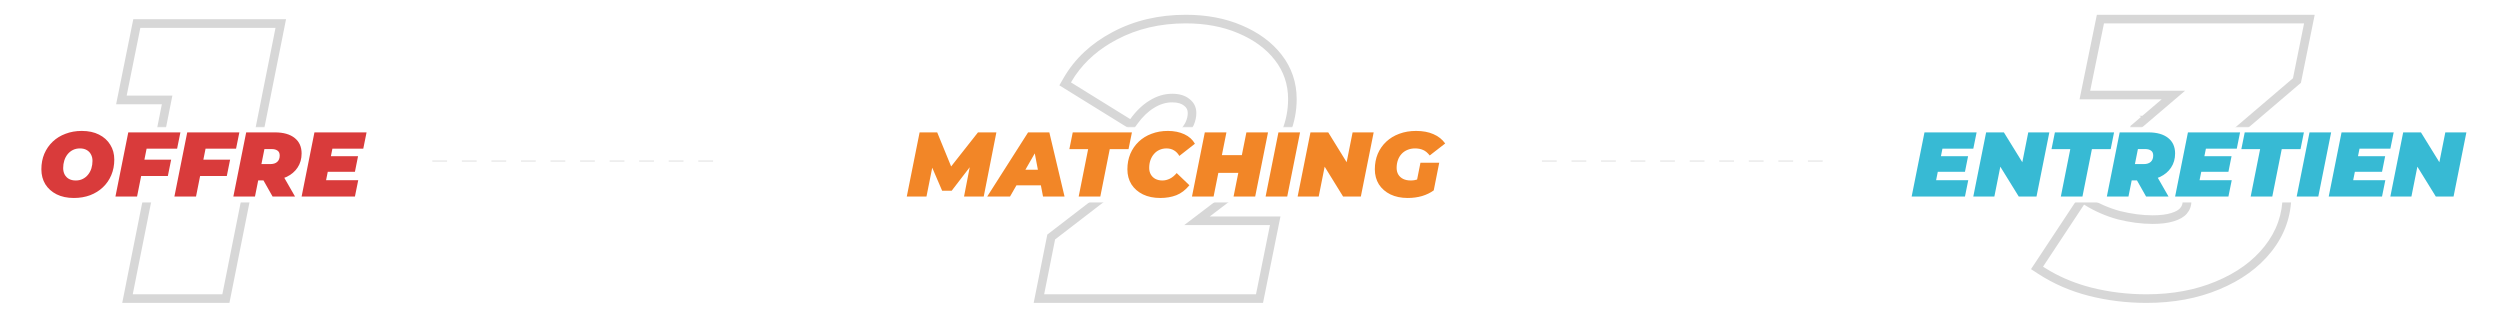 <svg width="1692" height="223" viewBox="0 0 1692 223" fill="none" xmlns="http://www.w3.org/2000/svg">
<mask id="mask0_663_1262" style="mask-type:alpha" maskUnits="userSpaceOnUse" x="0" y="137" width="1692" height="86">
<path d="M0 137H1692V223H0V137Z" fill="white"/>
</mask>
<g mask="url(#mask0_663_1262)">
<path fill-rule="evenodd" clip-rule="evenodd" d="M82.72 205L109.549 70.553H78.593L90.207 13H193.593L155.279 205H82.72ZM116.673 64.7L89.844 199.146H150.491L186.469 18.854H94.984L85.733 64.7H116.673Z" fill="#D7D7D7"/>
<path fill-rule="evenodd" clip-rule="evenodd" d="M699.593 205L708.822 158.762L785.419 99.826C790.757 95.646 794.669 92.185 797.276 89.419L797.333 89.358L797.392 89.3C800.16 86.525 801.765 84.212 802.567 82.375C803.468 80.311 803.869 78.371 803.869 76.513C803.869 74.364 803.149 72.909 801.511 71.632L801.447 71.582L801.385 71.531C799.818 70.238 797.345 69.273 793.32 69.273C789.229 69.273 785.166 70.447 781.049 73.007L781 73.038C777.018 75.46 773.221 79.053 769.668 84.007L766.506 88.415L716.975 57.752L719.794 52.859C727.383 39.692 738.543 29.313 753.038 21.685C767.766 13.854 784.305 10 802.521 10C816.452 10 829.084 12.326 840.309 17.118C851.621 21.873 860.749 28.488 867.424 37.088L862.839 40.661C856.875 32.978 848.611 26.917 838.047 22.479C827.654 18.04 815.812 15.82 802.521 15.82C785.142 15.82 769.551 19.491 755.75 26.832C744.016 33.005 734.744 41.012 727.934 50.853C727.63 51.293 727.331 51.736 727.036 52.183C726.265 53.353 725.528 54.549 724.825 55.77L764.951 80.611C768.87 75.147 773.215 70.965 777.986 68.062C782.927 64.989 788.038 63.453 793.32 63.453C798.262 63.453 802.181 64.648 805.077 67.038C808.144 69.428 809.678 72.587 809.678 76.513C809.678 79.245 809.081 81.977 807.889 84.708C806.696 87.44 804.566 90.342 801.499 93.415C798.602 96.488 794.428 100.159 788.976 104.427L714.09 162.047L706.678 199.18H850.06L859.516 152.316H801.499L829.102 131.316C839.836 123.121 848.271 115.609 854.405 108.78C860.709 101.781 865.139 94.952 867.695 88.293C870.421 81.464 871.784 74.379 871.784 67.038C871.784 57.136 868.802 48.343 862.839 40.661L867.424 37.088C874.195 45.811 877.593 55.866 877.593 67.038C877.593 75.108 876.093 82.915 873.102 90.419C870.222 97.906 865.345 105.32 858.721 112.675C852.261 119.867 843.523 127.624 832.622 135.946L832.615 135.952L818.755 146.495H866.617L854.811 205H699.593Z" fill="#D7D7D7"/>
<path fill-rule="evenodd" clip-rule="evenodd" d="M1413.69 200.207L1413.67 200.202C1401.15 196.978 1389.74 192.032 1379.48 185.341L1374.59 182.151L1408.73 130.495L1413.65 133.572C1420.23 137.689 1427.28 140.778 1434.82 142.845C1442.7 144.784 1450.06 145.727 1456.93 145.727C1462.27 145.727 1466.37 145.162 1469.41 144.208L1469.48 144.186C1472.8 143.189 1474.59 141.954 1475.52 140.873L1475.54 140.845C1476.67 139.544 1477.23 138.083 1477.23 136.182C1477.23 134.496 1476.73 133.841 1475.73 133.26L1475.62 133.197L1475.52 133.13C1474.02 132.173 1470.83 131.246 1464.97 131.246H1432.61L1441.95 85.194L1449.07 79.117L1447.8 78.376H1449.94L1463.02 67.224H1407.44L1419.16 10H1566.59L1557.26 56.052L1521.62 86.443C1530.07 90.607 1536.9 96.231 1541.92 103.386C1547.87 111.638 1550.77 121.289 1550.77 132.085C1550.77 146.211 1546.25 158.992 1537.33 170.241C1528.65 181.222 1516.8 189.713 1502.03 195.835C1487.36 201.987 1470.91 205 1452.78 205C1439.33 205 1426.3 203.406 1413.69 200.207ZM1499.73 190.473C1513.74 184.668 1524.72 176.729 1532.68 166.657C1540.81 156.413 1544.87 144.889 1544.87 132.085C1544.87 122.353 1542.28 113.902 1537.09 106.732C1532.29 99.869 1525.51 94.492 1516.75 90.6C1516.36 90.426 1515.96 90.254 1515.56 90.086C1513.94 89.394 1512.27 88.763 1510.55 88.193L1551.88 52.953L1559.4 15.82H1423.98L1414.64 61.404H1478.86L1447.33 88.293L1439.81 125.426H1464.97C1471.2 125.426 1475.78 126.365 1478.72 128.243C1481.66 129.95 1483.13 132.597 1483.13 136.182C1483.13 139.426 1482.09 142.243 1480.02 144.633C1478.11 146.852 1475.17 148.56 1471.2 149.755C1467.39 150.95 1462.64 151.547 1456.93 151.547C1449.49 151.547 1441.62 150.523 1433.32 148.474C1425.19 146.255 1417.58 142.926 1410.49 138.487L1382.73 180.485C1383.06 180.698 1383.39 180.91 1383.72 181.119C1385.04 181.96 1386.38 182.771 1387.75 183.552C1396.11 188.345 1405.25 192.017 1415.16 194.57C1427.27 197.643 1439.81 199.18 1452.78 199.18C1470.25 199.18 1485.9 196.277 1499.73 190.473Z" fill="#D7D7D7"/>
</g>
<mask id="mask1_663_1262" style="mask-type:alpha" maskUnits="userSpaceOnUse" x="0" y="0" width="1692" height="86">
<path d="M0 0H1692V86H0V0Z" fill="white"/>
</mask>
<g mask="url(#mask1_663_1262)">
<path fill-rule="evenodd" clip-rule="evenodd" d="M82.72 205L109.549 70.553H78.593L90.207 13H193.593L155.279 205H82.72ZM116.673 64.7L89.844 199.146H150.491L186.469 18.854H94.984L85.733 64.7H116.673Z" fill="#D7D7D7"/>
<path fill-rule="evenodd" clip-rule="evenodd" d="M699.593 205L708.822 158.762L785.419 99.826C790.757 95.646 794.669 92.185 797.276 89.419L797.333 89.358L797.392 89.3C800.16 86.525 801.765 84.212 802.567 82.375C803.468 80.311 803.869 78.371 803.869 76.513C803.869 74.364 803.149 72.909 801.511 71.632L801.447 71.582L801.385 71.531C799.818 70.238 797.345 69.273 793.32 69.273C789.229 69.273 785.166 70.447 781.049 73.007L781 73.038C777.018 75.46 773.221 79.053 769.668 84.007L766.506 88.415L716.975 57.752L719.794 52.859C727.383 39.692 738.543 29.313 753.038 21.685C767.766 13.854 784.305 10 802.521 10C816.452 10 829.084 12.326 840.309 17.118C851.621 21.873 860.749 28.488 867.424 37.088L862.839 40.661C856.875 32.978 848.611 26.917 838.047 22.479C827.654 18.04 815.812 15.82 802.521 15.82C785.142 15.82 769.551 19.491 755.75 26.832C744.016 33.005 734.744 41.012 727.934 50.853C727.63 51.293 727.331 51.736 727.036 52.183C726.265 53.353 725.528 54.549 724.825 55.77L764.951 80.611C768.87 75.147 773.215 70.965 777.986 68.062C782.927 64.989 788.038 63.453 793.32 63.453C798.262 63.453 802.181 64.648 805.077 67.038C808.144 69.428 809.678 72.587 809.678 76.513C809.678 79.245 809.081 81.977 807.889 84.708C806.696 87.44 804.566 90.342 801.499 93.415C798.602 96.488 794.428 100.159 788.976 104.427L714.09 162.047L706.678 199.18H850.06L859.516 152.316H801.499L829.102 131.316C839.836 123.121 848.271 115.609 854.405 108.78C860.709 101.781 865.139 94.952 867.695 88.293C870.421 81.464 871.784 74.379 871.784 67.038C871.784 57.136 868.802 48.343 862.839 40.661L867.424 37.088C874.195 45.811 877.593 55.866 877.593 67.038C877.593 75.108 876.093 82.915 873.102 90.419C870.222 97.906 865.345 105.32 858.721 112.675C852.261 119.867 843.523 127.624 832.622 135.946L832.615 135.952L818.755 146.495H866.617L854.811 205H699.593Z" fill="#D7D7D7"/>
<path fill-rule="evenodd" clip-rule="evenodd" d="M1413.69 200.207L1413.67 200.202C1401.15 196.978 1389.74 192.032 1379.48 185.341L1374.59 182.151L1408.73 130.495L1413.65 133.572C1420.23 137.689 1427.28 140.778 1434.82 142.845C1442.7 144.784 1450.06 145.727 1456.93 145.727C1462.27 145.727 1466.37 145.162 1469.41 144.208L1469.48 144.186C1472.8 143.189 1474.59 141.954 1475.52 140.873L1475.54 140.845C1476.67 139.544 1477.23 138.083 1477.23 136.182C1477.23 134.496 1476.73 133.841 1475.73 133.26L1475.62 133.197L1475.52 133.13C1474.02 132.173 1470.83 131.246 1464.97 131.246H1432.61L1441.95 85.194L1449.07 79.117L1447.8 78.376H1449.94L1463.02 67.224H1407.44L1419.16 10H1566.59L1557.26 56.052L1521.62 86.443C1530.07 90.607 1536.9 96.231 1541.92 103.386C1547.87 111.638 1550.77 121.289 1550.77 132.085C1550.77 146.211 1546.25 158.992 1537.33 170.241C1528.65 181.222 1516.8 189.713 1502.03 195.835C1487.36 201.987 1470.91 205 1452.78 205C1439.33 205 1426.3 203.406 1413.69 200.207ZM1499.73 190.473C1513.74 184.668 1524.72 176.729 1532.68 166.657C1540.81 156.413 1544.87 144.889 1544.87 132.085C1544.87 122.353 1542.28 113.902 1537.09 106.732C1532.29 99.869 1525.51 94.492 1516.75 90.6C1516.36 90.426 1515.96 90.254 1515.56 90.086C1513.94 89.394 1512.27 88.763 1510.55 88.193L1551.88 52.953L1559.4 15.82H1423.98L1414.64 61.404H1478.86L1447.33 88.293L1439.81 125.426H1464.97C1471.2 125.426 1475.78 126.365 1478.72 128.243C1481.66 129.95 1483.13 132.597 1483.13 136.182C1483.13 139.426 1482.09 142.243 1480.02 144.633C1478.11 146.852 1475.17 148.56 1471.2 149.755C1467.39 150.95 1462.64 151.547 1456.93 151.547C1449.49 151.547 1441.62 150.523 1433.32 148.474C1425.19 146.255 1417.58 142.926 1410.49 138.487L1382.73 180.485C1383.06 180.698 1383.39 180.91 1383.72 181.119C1385.04 181.96 1386.38 182.771 1387.75 183.552C1396.11 188.345 1405.25 192.017 1415.16 194.57C1427.27 197.643 1439.81 199.18 1452.78 199.18C1470.25 199.18 1485.9 196.277 1499.73 190.473Z" fill="#D7D7D7"/>
</g>
<path d="M613.712 132.999L622.392 89.599H634.296L645.89 117.933H639.566L661.886 89.599H674.348L665.792 132.999H652.462L656.988 109.687L659.096 109.563L644.092 129.093H637.644L629.212 109.501L631.692 109.687L627.042 132.999H613.712Z" fill="#F28627"/>
<path d="M668.154 132.999L695.806 89.599H710.19L720.482 132.999H705.912L698.906 96.357H704.61L683.592 132.999H668.154ZM680.926 125.435L686.754 114.895H706.718L708.33 125.435H680.926Z" fill="#F28627"/>
<path d="M730.062 132.999L736.448 100.945H723.738L726.032 89.599H766.084L763.79 100.945H751.08L744.694 132.999H730.062Z" fill="#F28627"/>
<path d="M785.275 133.991C780.811 133.991 776.905 133.185 773.557 131.573C770.209 129.92 767.605 127.647 765.745 124.753C763.926 121.819 763.017 118.429 763.017 114.585C763.017 110.783 763.678 107.29 765.001 104.107C766.365 100.925 768.266 98.176 770.705 95.861C773.143 93.547 776.037 91.769 779.385 90.529C782.733 89.248 786.411 88.607 790.421 88.607C794.595 88.607 798.295 89.351 801.519 90.839C804.743 92.327 807.14 94.477 808.711 97.287L798.171 105.533C797.261 103.921 796.083 102.681 794.637 101.813C793.19 100.904 791.475 100.449 789.491 100.449C787.755 100.449 786.163 100.78 784.717 101.441C783.311 102.061 782.092 102.971 781.059 104.169C780.025 105.327 779.219 106.711 778.641 108.323C778.062 109.935 777.773 111.713 777.773 113.655C777.773 115.35 778.145 116.838 778.889 118.119C779.633 119.401 780.666 120.393 781.989 121.095C783.353 121.798 784.923 122.149 786.701 122.149C788.395 122.149 790.049 121.757 791.661 120.971C793.314 120.186 794.885 118.905 796.373 117.127L804.991 125.373C802.345 128.597 799.39 130.85 796.125 132.131C792.901 133.371 789.284 133.991 785.275 133.991Z" fill="#F28627"/>
<path d="M843.563 89.599H858.195L849.515 132.999H834.883L843.563 89.599ZM821.367 132.999H806.735L815.415 89.599H830.047L821.367 132.999ZM839.037 117.003H823.599L826.017 104.975H841.455L839.037 117.003Z" fill="#F28627"/>
<path d="M856.565 132.999L865.245 89.599H879.877L871.197 132.999H856.565Z" fill="#F28627"/>
<path d="M878.241 132.999L886.921 89.599H898.949L915.255 116.011H910.171L915.441 89.599H929.701L921.021 132.999H908.993L892.687 106.587H897.771L892.501 132.999H878.241Z" fill="#F28627"/>
<path d="M952.747 133.991C948.283 133.991 944.377 133.185 941.029 131.573C937.681 129.92 935.077 127.647 933.217 124.753C931.399 121.819 930.489 118.429 930.489 114.585C930.489 110.783 931.151 107.29 932.473 104.107C933.837 100.925 935.759 98.176 938.239 95.861C940.719 93.547 943.654 91.769 947.043 90.529C950.474 89.248 954.256 88.607 958.389 88.607C962.936 88.607 966.842 89.331 970.107 90.777C973.414 92.183 976.08 94.291 978.105 97.101L967.627 105.223C966.222 103.405 964.734 102.165 963.163 101.503C961.593 100.801 959.774 100.449 957.707 100.449C955.806 100.449 954.091 100.78 952.561 101.441C951.032 102.061 949.709 102.971 948.593 104.169C947.519 105.327 946.692 106.711 946.113 108.323C945.535 109.935 945.245 111.713 945.245 113.655C945.245 115.35 945.617 116.838 946.361 118.119C947.147 119.401 948.242 120.393 949.647 121.095C951.094 121.798 952.809 122.149 954.793 122.149C956.447 122.149 958.1 121.881 959.753 121.343C961.407 120.765 963.101 119.793 964.837 118.429L970.355 128.845C968.082 130.499 965.437 131.78 962.419 132.689C959.402 133.557 956.178 133.991 952.747 133.991ZM958.079 126.613L961.365 110.121H974.075L970.355 128.845L958.079 126.613Z" fill="#F28627"/>
<path d="M50.01 133.991C45.505 133.991 41.599 133.165 38.292 131.511C35.027 129.858 32.485 127.585 30.666 124.691C28.889 121.757 28 118.388 28 114.585C28 110.741 28.661 107.249 29.984 104.107C31.348 100.925 33.249 98.176 35.688 95.861C38.127 93.547 41.02 91.769 44.368 90.529C47.716 89.248 51.374 88.607 55.342 88.607C59.847 88.607 63.733 89.434 66.998 91.087C70.305 92.741 72.847 95.035 74.624 97.969C76.443 100.863 77.352 104.211 77.352 108.013C77.352 111.857 76.67 115.371 75.306 118.553C73.983 121.695 72.103 124.423 69.664 126.737C67.225 129.052 64.332 130.85 60.984 132.131C57.636 133.371 53.978 133.991 50.01 133.991ZM51.25 122.149C53.069 122.149 54.66 121.798 56.024 121.095C57.429 120.393 58.628 119.421 59.62 118.181C60.612 116.941 61.356 115.536 61.852 113.965C62.348 112.353 62.596 110.659 62.596 108.881C62.596 107.187 62.245 105.719 61.542 104.479C60.881 103.198 59.909 102.206 58.628 101.503C57.388 100.801 55.879 100.449 54.102 100.449C52.325 100.449 50.733 100.801 49.328 101.503C47.923 102.206 46.724 103.177 45.732 104.417C44.74 105.657 43.996 107.083 43.5 108.695C43.004 110.266 42.756 111.94 42.756 113.717C42.756 115.371 43.087 116.838 43.748 118.119C44.451 119.401 45.422 120.393 46.662 121.095C47.943 121.798 49.473 122.149 51.25 122.149Z" fill="#D93B3B"/>
<path d="M96.737 108.075H115.833L113.601 119.111H94.567L96.737 108.075ZM92.769 132.999H78.137L86.817 89.599H122.095L119.863 100.635H99.217L92.769 132.999Z" fill="#D93B3B"/>
<path d="M136.637 108.075H155.733L153.501 119.111H134.467L136.637 108.075ZM132.669 132.999H118.037L126.717 89.599H161.995L159.763 100.635H139.117L132.669 132.999Z" fill="#D93B3B"/>
<path d="M157.937 132.999L166.617 89.599H186.085C191.831 89.599 196.274 90.86 199.415 93.381C202.557 95.861 204.127 99.354 204.127 103.859C204.127 107.497 203.218 110.679 201.399 113.407C199.622 116.135 197.08 118.264 193.773 119.793C190.508 121.323 186.643 122.087 182.179 122.087H168.167L175.979 115.949L172.569 132.999H157.937ZM184.473 132.999L175.545 117.189H190.611L199.663 132.999H184.473ZM175.607 117.685L170.461 111.051H182.923C184.949 111.051 186.519 110.555 187.635 109.563C188.751 108.53 189.309 107.104 189.309 105.285C189.309 103.715 188.813 102.599 187.821 101.937C186.871 101.235 185.548 100.883 183.853 100.883H172.507L180.319 94.063L175.607 117.685Z" fill="#D93B3B"/>
<path d="M222.983 105.719H242.327L240.219 116.259H220.875L222.983 105.719ZM220.689 121.963H242.451L240.219 132.999H204.135L212.815 89.599H248.093L245.861 100.635H224.967L220.689 121.963Z" fill="#D93B3B"/>
<path d="M1312.66 105.72H1332L1329.89 116.26H1310.55L1312.66 105.72ZM1310.36 121.964H1332.12L1329.89 133H1293.81L1302.49 89.6H1337.77L1335.53 100.636H1314.64L1310.36 121.964Z" fill="#37BAD4"/>
<path d="M1335.53 133L1344.21 89.6H1356.23L1372.54 116.012H1367.46L1372.73 89.6H1386.99L1378.31 133H1366.28L1349.97 106.588H1355.06L1349.79 133H1335.53Z" fill="#37BAD4"/>
<path d="M1394.78 133L1401.17 100.946H1388.46L1390.75 89.6H1430.8L1428.51 100.946H1415.8L1409.41 133H1394.78Z" fill="#37BAD4"/>
<path d="M1425.92 133L1434.6 89.6H1454.07C1459.82 89.6 1464.26 90.86 1467.4 93.382C1470.54 95.862 1472.11 99.354 1472.11 103.86C1472.11 107.497 1471.2 110.68 1469.38 113.408C1467.61 116.136 1465.06 118.264 1461.76 119.794C1458.49 121.323 1454.63 122.088 1450.16 122.088H1436.15L1443.96 115.95L1440.55 133H1425.92ZM1452.46 133L1443.53 117.19H1458.6L1467.65 133H1452.46ZM1443.59 117.686L1438.45 111.052H1450.91C1452.93 111.052 1454.5 110.556 1455.62 109.564C1456.74 108.53 1457.29 107.104 1457.29 105.286C1457.29 103.715 1456.8 102.599 1455.81 101.938C1454.86 101.235 1453.53 100.884 1451.84 100.884H1440.49L1448.3 94.064L1443.59 117.686Z" fill="#37BAD4"/>
<path d="M1490.97 105.72H1510.31L1508.2 116.26H1488.86L1490.97 105.72ZM1488.67 121.964H1510.44L1508.2 133H1472.12L1480.8 89.6H1516.08L1513.85 100.636H1492.95L1488.67 121.964Z" fill="#37BAD4"/>
<path d="M1523.26 133L1529.65 100.946H1516.94L1519.23 89.6H1559.28L1556.99 100.946H1544.28L1537.89 133H1523.26Z" fill="#37BAD4"/>
<path d="M1554.4 133L1563.08 89.6H1577.71L1569.03 133H1554.4Z" fill="#37BAD4"/>
<path d="M1594.93 105.72H1614.27L1612.16 116.26H1592.82L1594.93 105.72ZM1592.63 121.964H1614.39L1612.16 133H1576.08L1584.76 89.6H1620.04L1617.8 100.636H1596.91L1592.63 121.964Z" fill="#37BAD4"/>
<path d="M1617.79 133L1626.47 89.6H1638.5L1654.81 116.012H1649.72L1654.99 89.6H1669.25L1660.57 133H1648.55L1632.24 106.588H1637.32L1632.05 133H1617.79Z" fill="#37BAD4"/>
<path d="M1043.59 109H1235.59" stroke="#EAEAEA" stroke-dasharray="10 10"/>
<path d="M292.593 109H484.593" stroke="#EAEAEA" stroke-dasharray="10 10"/>
</svg>
